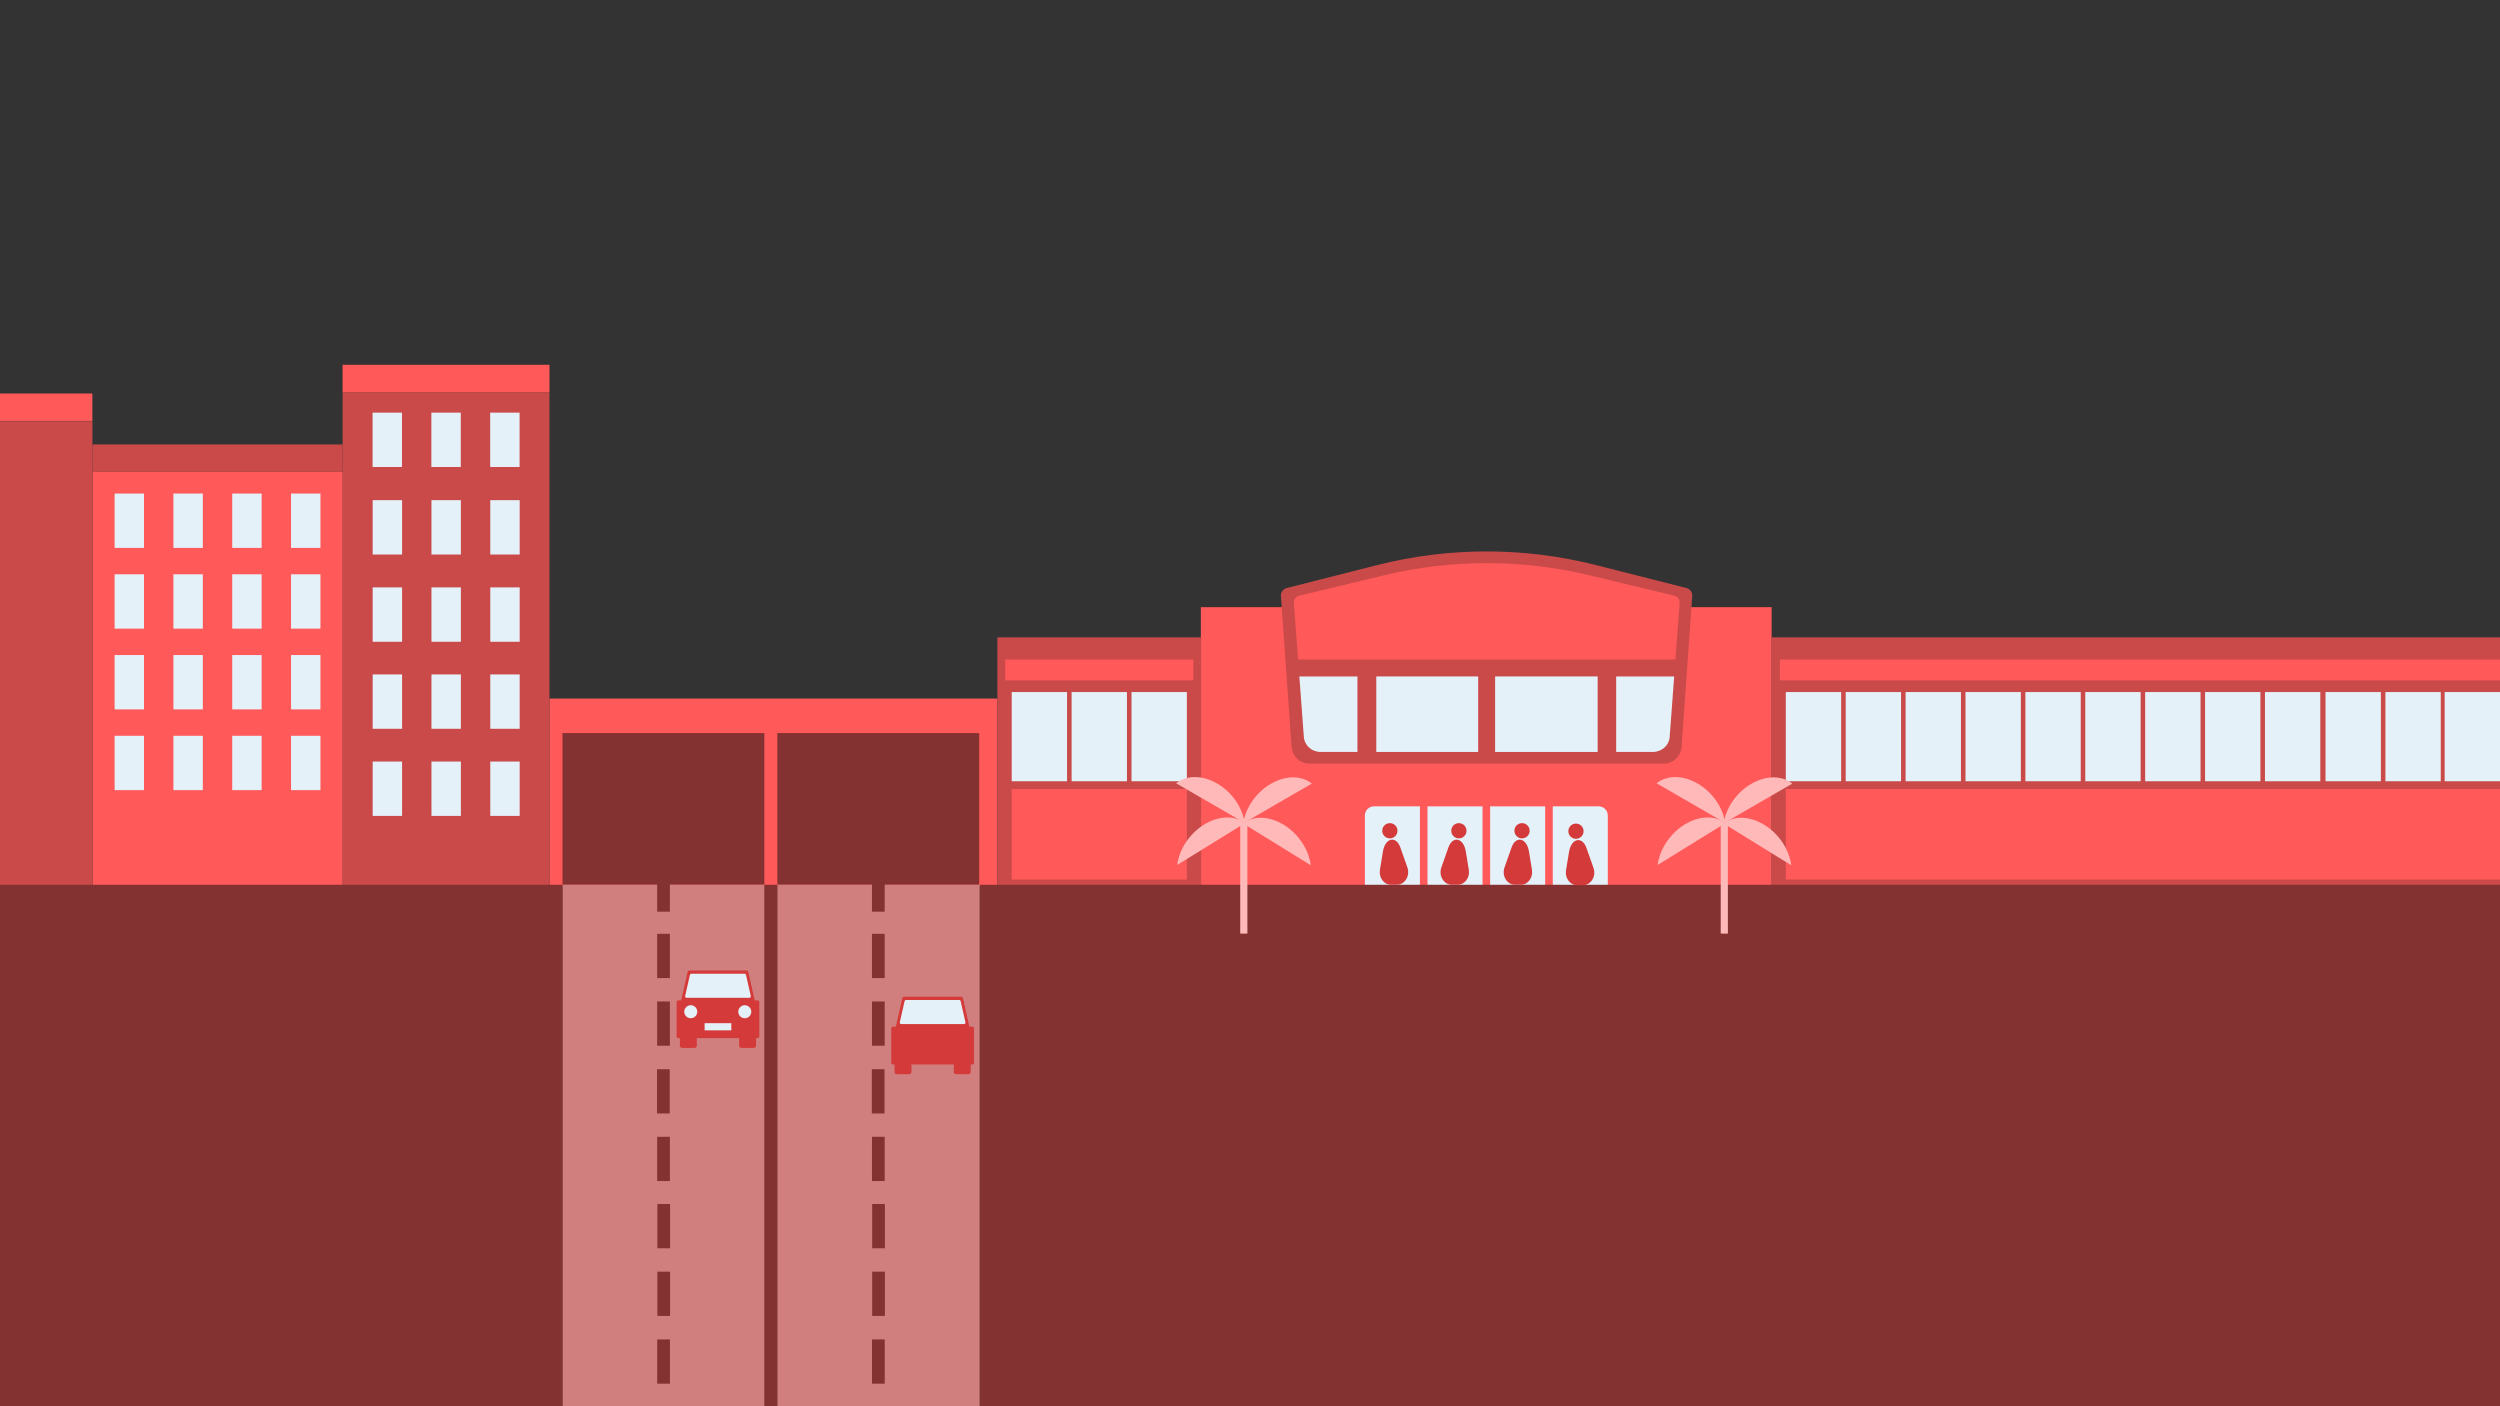 <?xml version="1.0" encoding="UTF-8"?>
<svg xmlns="http://www.w3.org/2000/svg" viewBox="0 0 3840 2160">
  <rect x="0" y="0" width="3840" height="2160" fill="#333333" stroke="none"/>
  <g id="tourStore-move">
    <rect x="1844.49" y="932.6" width="876.76" height="427.81" style="fill: #ff5959; stroke-width: 0px;"/>
    <rect x="2721" y="979" width="1119" height="382" style="fill: #ca4a4a; stroke-width: 0px;"/>
    <path d="M2011.38,1172.97h544c14.49,0,26.51-11.2,27.53-25.66l16.41-232.61c0-5.42-3.68-10.14-8.93-11.48l-138.77-35.21c-110.41-28.02-226.08-28.02-336.49,0l-138.77,35.21c-5.25,1.33-8.93,6.06-8.93,11.48l16.41,232.61c1.02,14.45,13.04,25.66,27.53,25.66Z" style="fill: #ca4a4a; stroke-width: 0px;"/>
    <rect x="844" y="1073" width="688" height="289" style="fill: #ff5959; stroke-width: 0px;"/>
    <rect x="1194" y="1126" width="310" height="233" style="fill: #833131; stroke-width: 0px;"/>
    <rect x="864" y="1126" width="310" height="233" style="fill: #833131; stroke-width: 0px;"/>
    <g>
      <path d="M2110.39,1238.56h70.6v122.44h-84.54v-108.5c0-7.7,6.25-13.94,13.94-13.94Z" style="fill: #e5f1f9; stroke-width: 0px;"/>
      <rect x="2192.64" y="1238.56" width="84.54" height="122.44" style="fill: #e5f1f9; stroke-width: 0px;"/>
      <rect x="2288.85" y="1238.56" width="84.54" height="122.44" style="fill: #e5f1f9; stroke-width: 0px;"/>
      <path d="M2385.05,1238.56h70.6c7.7,0,13.94,6.25,13.94,13.94v108.5h-84.54v-122.44h0Z" style="fill: #e5f1f9; stroke-width: 0px;"/>
    </g>
    <rect x="1532" y="979" width="313" height="382" style="fill: #ca4a4a; stroke-width: 0px;"/>
    <g>
      <rect x="1193.7" y="1359" width="311.27" height="802" style="fill: #d17e7e; stroke-width: 0px;"/>
      <rect x="1339.1" y="1642.34" width="19.53" height="67.97" style="fill: #833131; stroke-width: 0px;"/>
      <rect x="1339.34" y="1746.11" width="19.53" height="67.97" style="fill: #833131; stroke-width: 0px;"/>
      <rect x="1339.34" y="1538.28" width="19.53" height="67.97" style="fill: #833131; stroke-width: 0px;"/>
      <rect x="1339.34" y="1434.36" width="19.53" height="67.97" style="fill: #833131; stroke-width: 0px;"/>
      <rect x="1339.41" y="2057.36" width="19.53" height="67.97" style="fill: #833131; stroke-width: 0px;"/>
      <rect x="1339.66" y="1953.29" width="19.53" height="67.97" style="fill: #833131; stroke-width: 0px;"/>
      <rect x="1339.66" y="1849.38" width="19.53" height="67.97" style="fill: #833131; stroke-width: 0px;"/>
    </g>
    <g>
      <rect x="863.81" y="1359" width="311.19" height="802" style="fill: #d17e7e; stroke-width: 0px;"/>
      <rect x="1009.17" y="1642.34" width="19.53" height="67.97" style="fill: #833131; stroke-width: 0px;"/>
      <rect x="1009.41" y="1746.11" width="19.53" height="67.97" style="fill: #833131; stroke-width: 0px;"/>
      <rect x="1009.41" y="1538.28" width="19.53" height="67.97" style="fill: #833131; stroke-width: 0px;"/>
      <rect x="1009.41" y="1434.36" width="19.53" height="67.97" style="fill: #833131; stroke-width: 0px;"/>
      <rect x="1339.34" y="1332.36" width="19.53" height="67.97" style="fill: #833131; stroke-width: 0px;"/>
      <rect x="1009.41" y="1332.36" width="19.53" height="67.97" style="fill: #833131; stroke-width: 0px;"/>
      <rect x="1009.49" y="2057.36" width="19.53" height="67.97" style="fill: #833131; stroke-width: 0px;"/>
      <rect x="1009.73" y="1953.29" width="19.53" height="67.97" style="fill: #833131; stroke-width: 0px;"/>
      <rect x="1009.73" y="1849.38" width="19.53" height="67.97" style="fill: #833131; stroke-width: 0px;"/>
    </g>
    <rect x="1174" y="1359" width="20" height="802" style="fill: #833131; stroke-width: 0px;"/>
    <g>
      <rect x="1738" y="1063" width="85" height="137" style="fill: #e5f1f9; stroke-width: 0px;"/>
      <rect x="1646" y="1063" width="85" height="137" style="fill: #e5f1f9; stroke-width: 0px;"/>
      <rect x="1554" y="1063" width="85" height="137" style="fill: #e5f1f9; stroke-width: 0px;"/>
    </g>
    <g>
      <rect x="2927" y="1063" width="85" height="137" style="fill: #e5f1f9; stroke-width: 0px;"/>
      <rect x="2835" y="1063" width="85" height="137" style="fill: #e5f1f9; stroke-width: 0px;"/>
      <rect x="2743" y="1063" width="85" height="137" style="fill: #e5f1f9; stroke-width: 0px;"/>
      <rect x="3203" y="1063" width="85" height="137" style="fill: #e5f1f9; stroke-width: 0px;"/>
      <rect x="3111" y="1063" width="85" height="137" style="fill: #e5f1f9; stroke-width: 0px;"/>
      <rect x="3019" y="1063" width="85" height="137" style="fill: #e5f1f9; stroke-width: 0px;"/>
      <rect x="3479" y="1063" width="85" height="137" style="fill: #e5f1f9; stroke-width: 0px;"/>
      <rect x="3387" y="1063" width="85" height="137" style="fill: #e5f1f9; stroke-width: 0px;"/>
      <rect x="3295" y="1063" width="85" height="137" style="fill: #e5f1f9; stroke-width: 0px;"/>
      <rect x="3664" y="1063" width="85" height="137" style="fill: #e5f1f9; stroke-width: 0px;"/>
      <rect x="3755" y="1063" width="85" height="137" style="fill: #e5f1f9; stroke-width: 0px;"/>
      <rect x="3572" y="1063" width="85" height="137" style="fill: #e5f1f9; stroke-width: 0px;"/>
    </g>
    <rect x="1544" y="1013" width="289" height="32" style="fill: #ff5959; stroke-width: 0px;"/>
    <rect x="2734" y="1013" width="1106" height="32" style="fill: #ff5959; stroke-width: 0px;"/>
    <path d="M2580,925.2c0-4.82-3.45-9.03-8.37-10.21l-130.16-31.33c-103.56-24.93-212.05-24.93-315.61,0l-130.16,31.33c-4.92,1.19-8.37,5.39-8.37,10.21l6.53,87.8h579.61l6.53-87.8Z" style="fill: #ff5959; stroke-width: 0px;"/>
    <rect x="2114" y="1039" width="156.47" height="116" style="fill: #e5f1f9; stroke-width: 0px;"/>
    <path d="M1995.8,1039l6.93,93.17c.96,12.86,12.23,22.83,25.82,22.83h56.51v-116h-89.26Z" style="fill: #e5f1f9; stroke-width: 0px;"/>
    <path d="M2564.61,1132.17l6.93-93.17h-89.09v116h56.34c13.59,0,24.86-9.97,25.82-22.83Z" style="fill: #e5f1f9; stroke-width: 0px;"/>
    <rect x="526.24" y="602.45" width="317.76" height="759.55" style="fill: #ca4a4a; stroke-width: 0px;"/>
    <rect x="142" y="724.85" width="384.24" height="637.15" style="fill: #ff5959; stroke-width: 0px;"/>
    <rect x="526.24" y="560.29" width="317.76" height="42.15" style="fill: #ff5959; stroke-width: 0px;"/>
    <rect x="142" y="682.7" width="384.24" height="42.15" style="fill: #ca4a4a; stroke-width: 0px;"/>
    <g>
      <rect x="176.05" y="758.09" width="45.16" height="83.49" style="fill: #e5f1f9; stroke-width: 0px;"/>
      <rect x="266.37" y="758.09" width="45.16" height="83.49" style="fill: #e5f1f9; stroke-width: 0px;"/>
      <rect x="356.7" y="758.09" width="45.16" height="83.49" style="fill: #e5f1f9; stroke-width: 0px;"/>
      <rect x="447.03" y="758.09" width="45.16" height="83.49" style="fill: #e5f1f9; stroke-width: 0px;"/>
    </g>
    <g>
      <rect x="176.05" y="882.11" width="45.16" height="83.49" style="fill: #e5f1f9; stroke-width: 0px;"/>
      <rect x="266.37" y="882.11" width="45.16" height="83.49" style="fill: #e5f1f9; stroke-width: 0px;"/>
      <rect x="356.7" y="882.11" width="45.16" height="83.49" style="fill: #e5f1f9; stroke-width: 0px;"/>
      <rect x="447.03" y="882.11" width="45.16" height="83.49" style="fill: #e5f1f9; stroke-width: 0px;"/>
    </g>
    <g>
      <rect x="176.05" y="1006.14" width="45.16" height="83.49" style="fill: #e5f1f9; stroke-width: 0px;"/>
      <rect x="266.37" y="1006.14" width="45.16" height="83.49" style="fill: #e5f1f9; stroke-width: 0px;"/>
      <rect x="356.7" y="1006.14" width="45.16" height="83.49" style="fill: #e5f1f9; stroke-width: 0px;"/>
      <rect x="447.03" y="1006.14" width="45.16" height="83.49" style="fill: #e5f1f9; stroke-width: 0px;"/>
    </g>
    <g>
      <rect x="176.05" y="1130.16" width="45.16" height="83.49" style="fill: #e5f1f9; stroke-width: 0px;"/>
      <rect x="266.37" y="1130.16" width="45.16" height="83.49" style="fill: #e5f1f9; stroke-width: 0px;"/>
      <rect x="356.7" y="1130.16" width="45.16" height="83.49" style="fill: #e5f1f9; stroke-width: 0px;"/>
      <rect x="447.03" y="1130.16" width="45.16" height="83.49" style="fill: #e5f1f9; stroke-width: 0px;"/>
    </g>
    <rect x="-50" y="647" width="192" height="715" style="fill: #ca4a4a; stroke-width: 0px;"/>
    <rect x="-50" y="604.42" width="191.88" height="42.15" style="fill: #ff5959; stroke-width: 0px;"/>
    <g>
      <rect x="572.26" y="633.81" width="45.16" height="83.49" style="fill: #e5f1f9; stroke-width: 0px;"/>
      <rect x="662.59" y="633.81" width="45.16" height="83.49" style="fill: #e5f1f9; stroke-width: 0px;"/>
      <rect x="752.91" y="633.81" width="45.16" height="83.49" style="fill: #e5f1f9; stroke-width: 0px;"/>
    </g>
    <g>
      <rect x="572.43" y="768.25" width="45.16" height="83.49" style="fill: #e5f1f9; stroke-width: 0px;"/>
      <rect x="662.75" y="768.25" width="45.16" height="83.49" style="fill: #e5f1f9; stroke-width: 0px;"/>
      <rect x="753.08" y="768.25" width="45.16" height="83.49" style="fill: #e5f1f9; stroke-width: 0px;"/>
    </g>
    <g>
      <rect x="572.43" y="902.25" width="45.16" height="83.49" style="fill: #e5f1f9; stroke-width: 0px;"/>
      <rect x="662.75" y="902.25" width="45.16" height="83.49" style="fill: #e5f1f9; stroke-width: 0px;"/>
      <rect x="753.08" y="902.25" width="45.16" height="83.49" style="fill: #e5f1f9; stroke-width: 0px;"/>
    </g>
    <g>
      <rect x="572.43" y="1035.92" width="45.16" height="83.49" style="fill: #e5f1f9; stroke-width: 0px;"/>
      <rect x="662.75" y="1035.92" width="45.16" height="83.49" style="fill: #e5f1f9; stroke-width: 0px;"/>
      <rect x="753.08" y="1035.92" width="45.16" height="83.49" style="fill: #e5f1f9; stroke-width: 0px;"/>
    </g>
    <g>
      <rect x="572.43" y="1169.75" width="45.16" height="83.49" style="fill: #e5f1f9; stroke-width: 0px;"/>
      <rect x="662.75" y="1169.75" width="45.16" height="83.49" style="fill: #e5f1f9; stroke-width: 0px;"/>
      <rect x="753.08" y="1169.75" width="45.16" height="83.49" style="fill: #e5f1f9; stroke-width: 0px;"/>
    </g>
    <rect x="2296.5" y="1039" width="157.5" height="116" style="fill: #e5f1f9; stroke-width: 0px;"/>
    <rect x="1554" y="1212" width="269" height="139" style="fill: #ff5959; stroke-width: 0px;"/>
    <rect x="2743" y="1212" width="1097" height="139" style="fill: #ff5959; stroke-width: 0px;"/>
    <rect x="-53" y="1359" width="917" height="801" style="fill: #833131; stroke-width: 0px;"/>
    <rect x="1505" y="1359" width="2335" height="801" style="fill: #833131; stroke-width: 0px;"/>
  </g>
  <g id="tourStore-fade-1">
    <g>
      <rect x="1905" y="1264" width="11" height="170" style="fill: #ffb9b9; stroke-width: 0px;"/>
      <g>
        <path d="M1849.45,1266.58c-22.96,14.17-38.37,38.6-41.26,61.98l104.12-64.29c-15.67-11.92-39.9-11.87-62.86,2.31Z" style="fill: #ffb9b9; stroke-width: 0px;"/>
        <path d="M1869.44,1203.41c-23.22-13.43-47.45-12.69-62.89-.28l105.31,60.9c-3.33-23.27-19.2-47.2-42.42-60.62Z" style="fill: #ffb9b9; stroke-width: 0px;"/>
        <path d="M1972.11,1267.06c22.96,14.17,38.37,38.6,41.26,61.98l-104.12-64.29c15.67-11.92,39.9-11.87,62.86,2.31Z" style="fill: #ffb9b9; stroke-width: 0px;"/>
        <path d="M1952.11,1203.89c23.22-13.43,47.45-12.69,62.89-.28l-105.31,60.9c3.33-23.27,19.2-47.2,42.42-60.62Z" style="fill: #ffb9b9; stroke-width: 0px;"/>
      </g>
    </g>
    <g>
      <rect x="2643" y="1264" width="11" height="170" style="fill: #ffb9b9; stroke-width: 0px;"/>
      <g>
        <path d="M2587.45,1266.58c-22.96,14.17-38.37,38.6-41.26,61.98l104.12-64.29c-15.67-11.92-39.9-11.87-62.86,2.31Z" style="fill: #ffb9b9; stroke-width: 0px;"/>
        <path d="M2607.44,1203.41c-23.22-13.43-47.45-12.69-62.89-.28l105.31,60.9c-3.33-23.27-19.2-47.2-42.42-60.62Z" style="fill: #ffb9b9; stroke-width: 0px;"/>
        <path d="M2710.11,1267.06c22.96,14.17,38.37,38.6,41.26,61.98l-104.12-64.29c15.67-11.92,39.9-11.87,62.86,2.31Z" style="fill: #ffb9b9; stroke-width: 0px;"/>
        <path d="M2690.11,1203.89c23.22-13.43,47.45-12.69,62.89-.28l-105.31,60.9c3.33-23.27,19.2-47.2,42.42-60.62Z" style="fill: #ffb9b9; stroke-width: 0px;"/>
      </g>
    </g>
  </g>
  <g id="tourStore-fade-2">
    <g id="tourStore-fade-2-animation-4">
      <g id="tourStore-fade-2-animation-4-sub">
        <g>
          <circle cx="2420.67" cy="1276.71" r="11.71" style="fill: #d43a3a; stroke-width: 0px;"/>
          <path d="M2410.03,1308.46l-4.64,28.33c-1.95,11.91,6.23,22.88,17.05,22.88h9.04c12.23,0,20.61-13.77,16.13-26.49l-4.41-12.54-6.4-18.17c-6.59-18.7-23.34-14.96-26.77,5.99Z" style="fill: #d43a3a; stroke-width: 0px;"/>
        </g>
      </g>
    </g>
    <g id="tourStore-fade-2-animation-3">
      <g id="tourStore-fade-2-animation-3-sub">
        <g>
          <circle cx="2337.84" cy="1276.04" r="11.71" style="fill: #d43a3a; stroke-width: 0px;"/>
          <path d="M2348.47,1307.79l4.64,28.33c1.95,11.91-6.23,22.88-17.05,22.88h-9.04c-12.23,0-20.61-13.77-16.13-26.49l4.41-12.54,6.4-18.17c6.59-18.7,23.34-14.96,26.77,5.99Z" style="fill: #d43a3a; stroke-width: 0px;"/>
        </g>
      </g>
    </g>
    <g id="tourStore-fade-2-animation-2">
      <g id="tourStore-fade-2-animation-2-sub">
        <g>
          <circle cx="2240.84" cy="1276.04" r="11.71" style="fill: #d43a3a; stroke-width: 0px;"/>
          <path d="M2251.47,1307.79l4.64,28.33c1.95,11.91-6.23,22.88-17.05,22.88h-9.04c-12.23,0-20.61-13.77-16.13-26.49l4.41-12.54,6.4-18.17c6.59-18.7,23.34-14.96,26.77,5.99Z" style="fill: #d43a3a; stroke-width: 0px;"/>
        </g>
      </g>
    </g>
    <g id="tourStore-fade-2-animation-1">
      <g id="tourStore-fade-2-animation-1-sub">
        <g>
          <circle cx="2134.83" cy="1276.04" r="11.71" style="fill: #d43a3a; stroke-width: 0px;"/>
          <path d="M2124.19,1307.79l-4.64,28.33c-1.95,11.91,6.23,22.88,17.05,22.88h9.04c12.23,0,20.61-13.77,16.13-26.49l-4.41-12.54-6.4-18.17c-6.59-18.7-23.34-14.96-26.77,5.99Z" style="fill: #d43a3a; stroke-width: 0px;"/>
        </g>
      </g>
    </g>
  </g>
  <g id="tourStore-fade-3">
    <g id="tourStore-fade-3-animation-2">
      <path d="M1163.94,1536.61h-4.67l-9.92-43.7c-.31-1.35-1.5-2.3-2.88-2.3h-87.39c-1.38,0-2.58.96-2.88,2.3l-9.92,43.7h-4.67c-1.29,0-2.33,1.04-2.33,2.33v53.33c0,1.29,1.04,2.33,2.33,2.33h2.67v11.5c0,1.93,1.57,3.5,3.5,3.5h19c1.93,0,3.5-1.57,3.5-3.5v-11.5h65v11.5c0,1.93,1.57,3.5,3.5,3.5h19c1.93,0,3.5-1.57,3.5-3.5v-11.5h2.67c1.29,0,2.33-1.04,2.33-2.33v-53.33c0-1.29-1.04-2.33-2.33-2.33Z" style="fill: #d43a3a; stroke-width: 0px;"/>
      <path d="M1145.83,1497.38c-.24-1.04-1.16-1.77-2.22-1.77h-81.65c-1.06,0-1.99.74-2.22,1.77l-7.37,32.44c-.32,1.43.76,2.78,2.22,2.78h96.39c1.46,0,2.54-1.36,2.22-2.78l-7.37-32.44Z" style="fill: #e5f1f9; stroke-width: 0px;"/>
      <rect x="1082.28" y="1571.61" width="41" height="11" style="fill: #e5f1f9; stroke-width: 0px;"/>
      <circle cx="1061" cy="1554" r="10" style="fill: #e5f1f9; stroke-width: 0px;"/>
      <circle cx="1144" cy="1554" r="10" style="fill: #e5f1f9; stroke-width: 0px;"/>
    </g>
    <g id="tourStore-fade-3-animation-1">
      <path d="M1493.67,1577h-4.67l-9.92-43.7c-.31-1.35-1.5-2.3-2.88-2.3h-87.39c-1.38,0-2.58.96-2.88,2.3l-9.92,43.7h-4.67c-1.29,0-2.33,1.04-2.33,2.33v53.33c0,1.29,1.04,2.33,2.33,2.33h2.67v11.5c0,1.93,1.57,3.5,3.5,3.5h19c1.93,0,3.5-1.57,3.5-3.5v-11.5h65v11.5c0,1.93,1.57,3.5,3.5,3.5h19c1.93,0,3.5-1.57,3.5-3.5v-11.5h2.67c1.29,0,2.33-1.04,2.33-2.33v-53.33c0-1.29-1.04-2.33-2.33-2.33Z" style="fill: #d43a3a; stroke-width: 0px;"/>
      <path d="M1475.55,1537.77c-.24-1.04-1.16-1.77-2.22-1.77h-81.65c-1.06,0-1.99.74-2.22,1.77l-7.37,32.44c-.32,1.43.76,2.78,2.22,2.78h96.39c1.46,0,2.54-1.36,2.22-2.78l-7.37-32.44Z" style="fill: #e5f1f9; stroke-width: 0px;"/>
    </g>
  </g>
</svg>